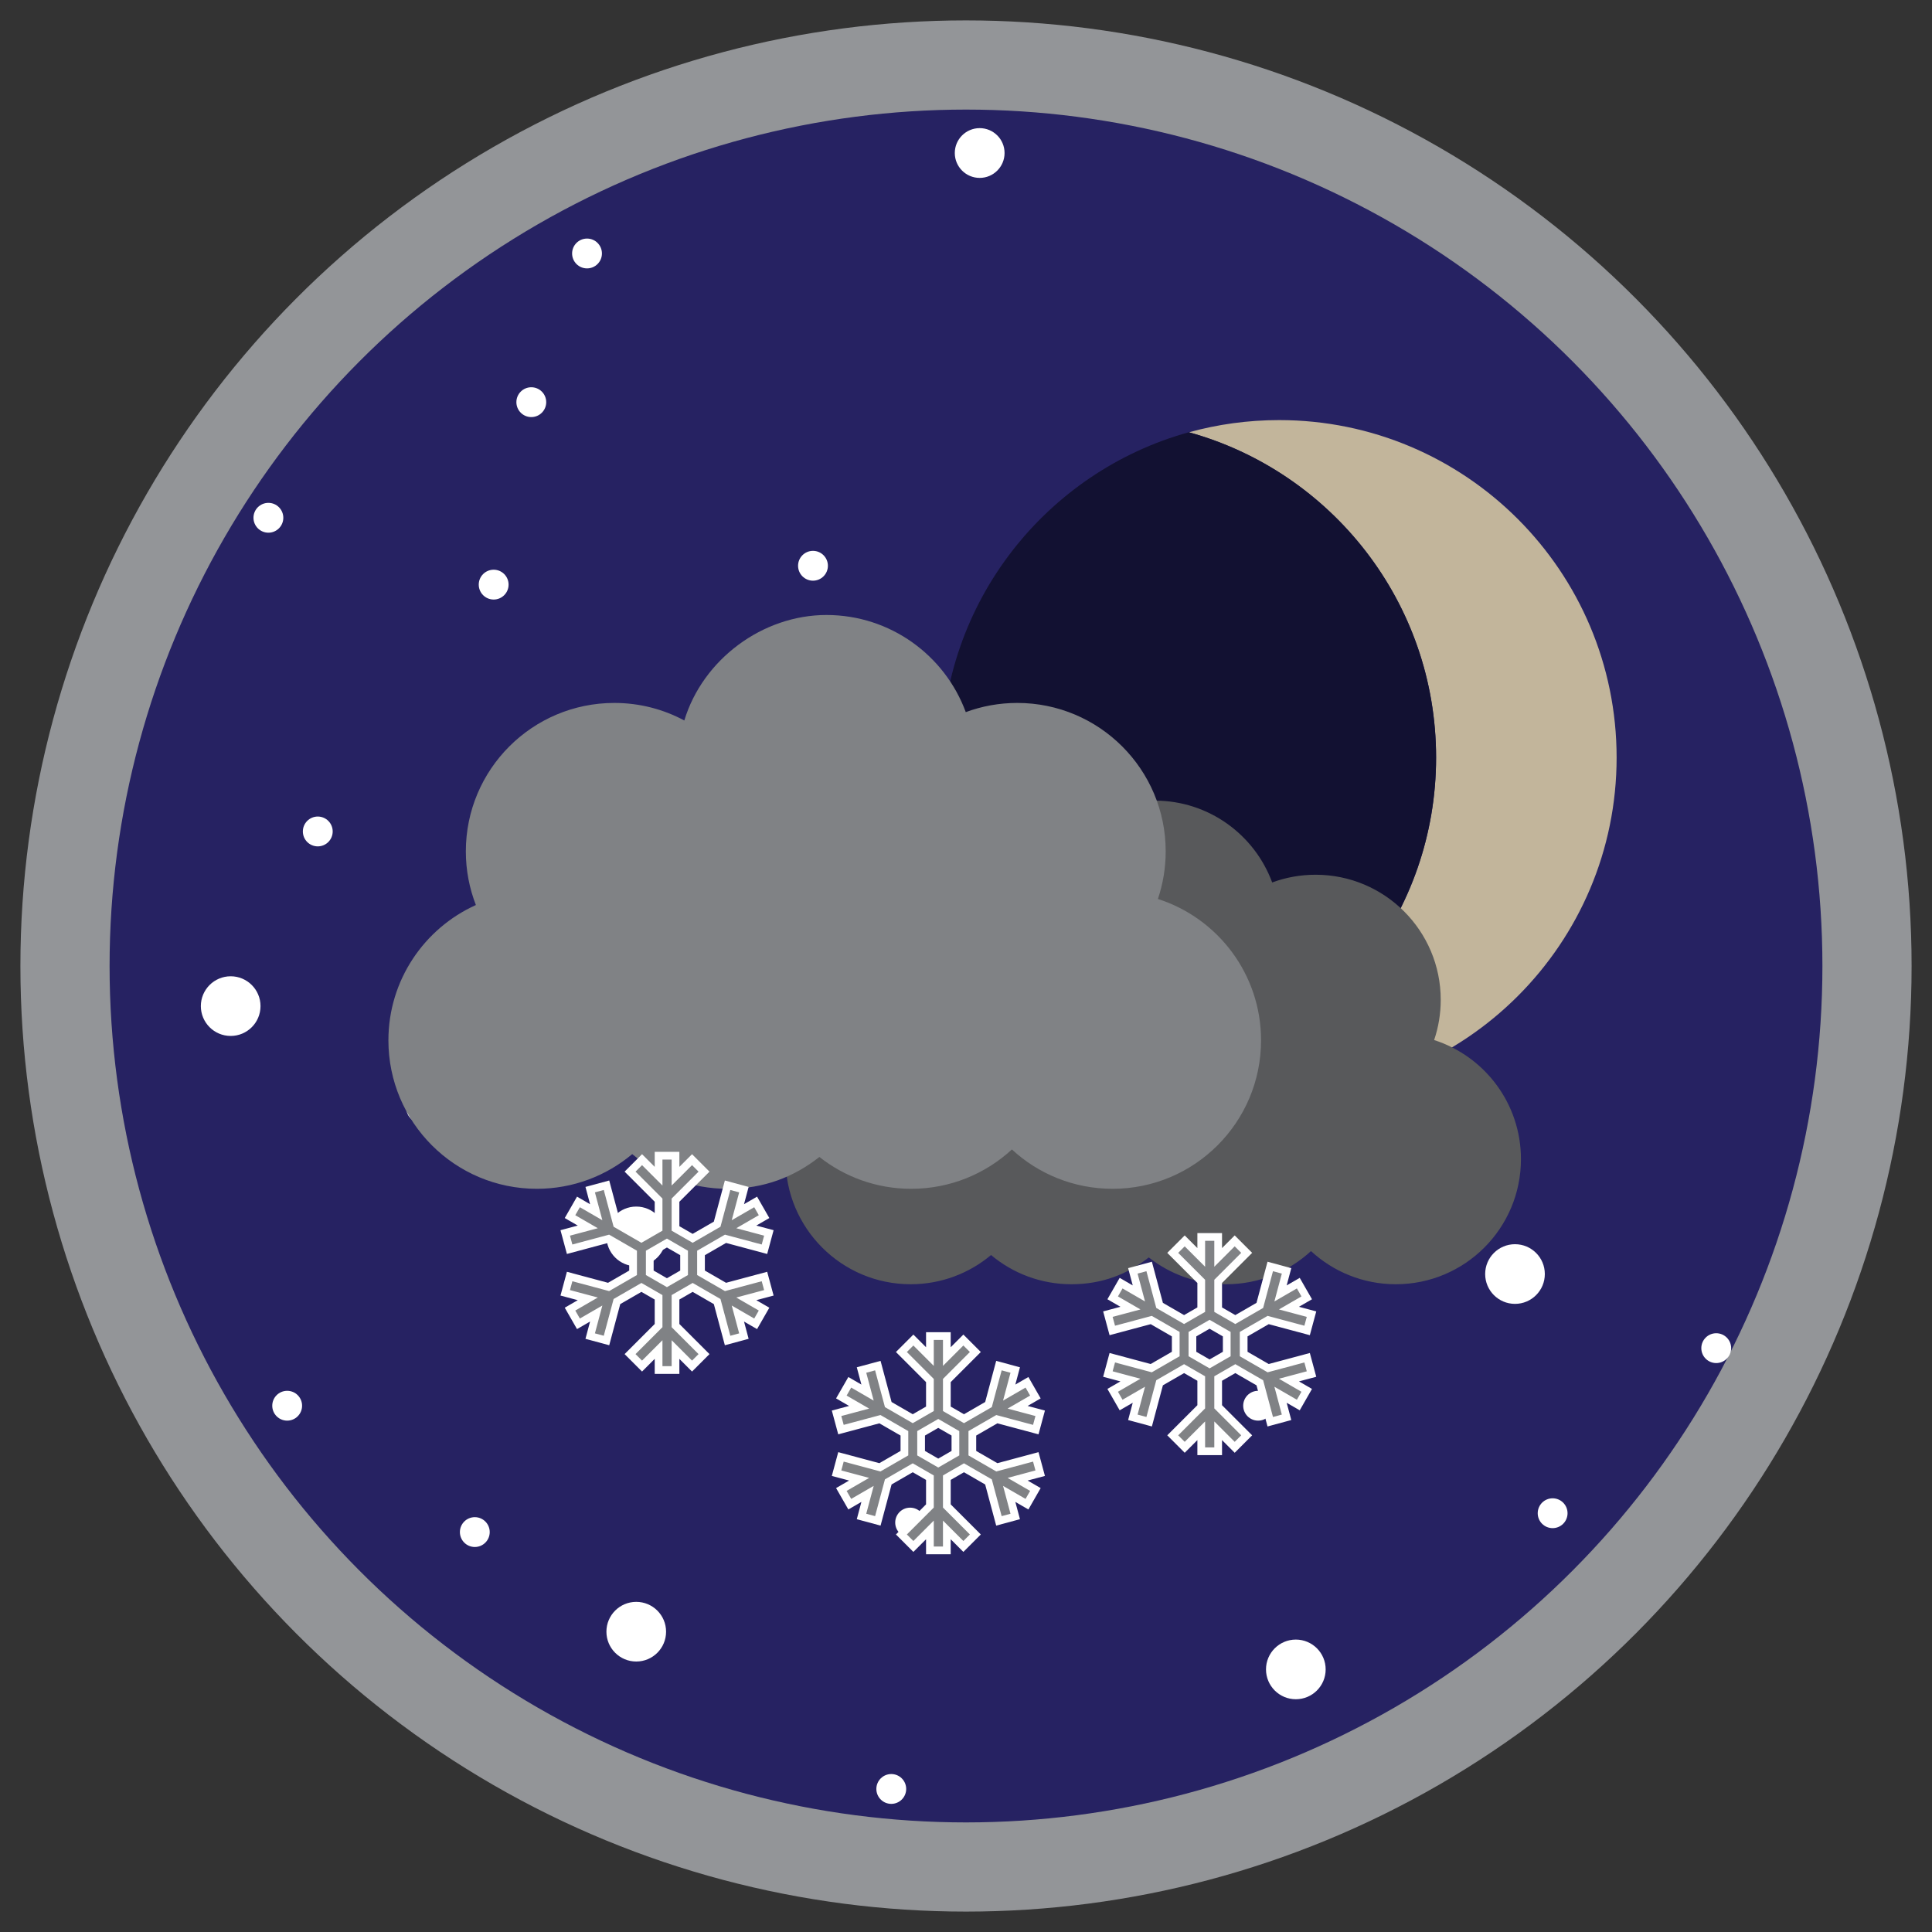 <?xml version="1.0" encoding="UTF-8"?><svg id="b" xmlns="http://www.w3.org/2000/svg" viewBox="0 0 250 250"><rect x="0" y="0" width="250" height="250" fill="#333333" stroke="none"/><defs><style>.c{fill:#fff;}.d{stroke:#fff;stroke-width:1px;}.d,.e{fill:#808285;}.d,.f{stroke-miterlimit:10;}.g{fill:#121132;}.h{fill:#c2b59b;}.f{fill:#262262;stroke:#939598;stroke-width:11.54px;}.i{fill:#58595b;}</style></defs><circle class="c" cx="80.59" cy="84.93" r="1.42"/><circle class="c" cx="73.7" cy="134.68" r="1.42"/><circle class="c" cx="135.91" cy="148.01" r="1.42"/><circle class="c" cx="146.05" cy="101.24" r="1.42"/><circle class="c" cx="112.73" cy="104.82" r="1.42"/><circle class="c" cx="110.94" cy="83.14" r="1.42"/><circle class="c" cx="149.63" cy="132.89" r="1.42"/><circle class="c" cx="84.17" cy="67.59" r="1.42"/><circle class="c" cx="63.87" cy="108.4" r="1.42"/><circle class="c" cx="60.96" cy="162.99" r="1.42"/><circle class="c" cx="181.26" cy="173.21" r="1.42"/><circle class="c" cx="153.27" cy="162.99" r="1.42"/><circle class="c" cx="118.39" cy="199.42" r="1.42"/><circle class="c" cx="120.18" cy="174.1" r="1.42"/><circle class="c" cx="116.6" cy="131.1" r="1.42"/><circle class="c" cx="78.8" cy="175" r="1.42"/><circle class="c" cx="89.46" cy="121.42" r="1.42"/><circle class="c" cx="156.85" cy="61" r="1.42"/><circle class="c" cx="126.79" cy="43.9" r="2.36"/><circle class="c" cx="89.46" cy="53.45" r="1.42"/><circle class="c" cx="59.17" cy="78.57" r="1.42"/><circle class="c" cx="196.81" cy="157.51" r="1.42"/><circle class="c" cx="156.85" cy="188.05" r="2.84"/><circle class="c" cx="177.68" cy="150.47" r="2.84"/><circle class="c" cx="94.15" cy="146.89" r="2.84"/><circle class="c" cx="55.59" cy="125" r="2.84"/><circle class="c" cx="94.15" cy="184.47" r="2.84"/><circle class="f" cx="125" cy="125" r="116.59"/><g><circle class="c" cx="63.88" cy="75.65" r="1.93"/><circle class="c" cx="54.51" cy="143.37" r="1.93"/><circle class="c" cx="139.18" cy="161.51" r="1.93"/><circle class="c" cx="107.63" cy="102.72" r="1.93"/><circle class="c" cx="105.2" cy="73.21" r="1.93"/><circle class="c" cx="68.75" cy="52.04" r="1.93"/><circle class="c" cx="41.12" cy="107.59" r="1.93"/><circle class="c" cx="37.16" cy="181.9" r="1.93"/><circle class="c" cx="200.91" cy="195.81" r="1.93"/><circle class="c" cx="162.8" cy="181.9" r="1.93"/><circle class="c" cx="115.33" cy="231.49" r="1.93"/><circle class="c" cx="117.77" cy="197.02" r="1.93"/><circle class="c" cx="112.9" cy="138.5" r="1.93"/><circle class="c" cx="61.44" cy="198.25" r="1.93"/><circle class="c" cx="75.96" cy="125.32" r="1.93"/><circle class="c" cx="126.77" cy="19.8" r="3.22"/><circle class="c" cx="75.96" cy="32.8" r="1.93"/><circle class="c" cx="34.73" cy="67" r="1.93"/><circle class="c" cx="222.08" cy="174.45" r="1.93"/><circle class="c" cx="167.68" cy="216.02" r="3.86"/><circle class="c" cx="196.04" cy="164.86" r="3.86"/><circle class="c" cx="82.33" cy="159.99" r="3.86"/><circle class="c" cx="29.85" cy="130.19" r="3.86"/><circle class="c" cx="82.33" cy="211.14" r="3.86"/></g><g><path class="h" d="m209.19,98.02c0,24.11-19.55,43.67-43.67,43.67-4.04,0-7.96-.55-11.68-1.58,18.44-5.1,31.99-22.01,31.99-42.08s-13.55-36.99-31.99-42.09c3.72-1.03,7.64-1.58,11.68-1.58,24.11,0,43.67,19.55,43.67,43.68Z"/><path class="g" d="m185.83,98.02c0,20.07-13.55,36.98-31.99,42.08-18.45-5.1-32-22.01-32-42.08s13.55-36.99,32-42.09c18.44,5.1,31.99,22.02,31.99,42.09Z"/></g><path class="i" d="m185.58,134.57c.55-1.63.85-3.37.85-5.19,0-8.94-7.25-16.19-16.19-16.19-1.97,0-3.87.35-5.62,1-2.28-6.18-8.22-10.59-15.19-10.59s-13.49,4.85-15.5,11.5c-2.27-1.22-4.87-1.91-7.64-1.91-8.94,0-16.19,7.25-16.19,16.19,0,2.06.39,4.03,1.09,5.85-5.62,2.54-9.54,8.19-9.54,14.76,0,8.94,7.25,16.19,16.19,16.19,3.96,0,7.59-1.42,10.4-3.78,2.81,2.36,6.44,3.78,10.4,3.78s7.26-1.3,10.01-3.47c2.76,2.17,6.23,3.47,10.01,3.47,4.24,0,8.09-1.63,10.98-4.29,2.89,2.66,6.74,4.29,10.98,4.29,8.94,0,16.19-7.25,16.19-16.19,0-7.21-4.72-13.32-11.24-15.41Z"/><path class="e" d="m149.83,116.33c.65-1.93,1.01-4,1.01-6.16,0-10.61-8.6-19.21-19.21-19.21-2.34,0-4.59.42-6.66,1.19-2.7-7.34-9.76-12.57-18.03-12.57s-16,5.75-18.39,13.65c-2.7-1.45-5.78-2.27-9.06-2.27-10.61,0-19.21,8.6-19.21,19.21,0,2.45.46,4.78,1.3,6.94-6.67,3.01-11.32,9.72-11.32,17.51,0,10.61,8.6,19.21,19.21,19.21,4.7,0,9-1.69,12.34-4.49,3.34,2.8,7.64,4.49,12.34,4.49s8.61-1.54,11.88-4.12c3.27,2.58,7.39,4.12,11.88,4.12,5.03,0,9.6-1.93,13.03-5.09,3.42,3.16,8,5.09,13.03,5.09,10.61,0,19.21-8.6,19.21-19.21,0-8.56-5.6-15.81-13.34-18.29Z"/><path class="d" d="m98.92,165.18l-5.04,1.35-3.17-1.83v-2.57l3.17-1.83,5.04,1.35.57-2.11-2.92-.78,2.3-1.33-1.09-1.9-2.3,1.33.78-2.92-2.11-.57-1.35,5.04-3.17,1.83-2.22-1.28v-3.66l3.69-3.69-1.55-1.55-2.14,2.14v-2.65h-2.19v2.65l-2.14-2.14-1.55,1.55,3.69,3.69v3.66l-2.22,1.28-3.17-1.83-1.35-5.04-2.11.57.78,2.92-2.3-1.33-1.09,1.9,2.3,1.33-2.92.78.57,2.11,5.04-1.35,3.17,1.83v2.57l-3.17,1.83-5.04-1.35-.57,2.11,2.92.78-2.3,1.33,1.09,1.9,2.3-1.33-.78,2.92,2.11.57,1.35-5.04,3.17-1.83,2.22,1.28v3.66l-3.69,3.69,1.55,1.55,2.14-2.14v2.65h2.19v-2.65l2.14,2.14,1.55-1.55-3.69-3.69v-3.66l2.22-1.28,3.17,1.83,1.35,5.04,2.11-.57-.78-2.92,2.3,1.33,1.09-1.9-2.3-1.33,2.92-.78-.57-2.11Zm-10.4-.48l-2.22,1.28-2.22-1.28v-2.57l2.22-1.28,2.22,1.28v2.57Z"/><path class="d" d="m134.03,188.52l-5.04,1.35-3.17-1.83v-2.57l3.17-1.83,5.04,1.35.57-2.11-2.92-.78,2.3-1.33-1.09-1.9-2.3,1.33.78-2.92-2.11-.57-1.35,5.04-3.17,1.83-2.22-1.28v-3.66l3.69-3.69-1.55-1.55-2.14,2.14v-2.65h-2.19v2.65l-2.14-2.14-1.55,1.55,3.69,3.69v3.66l-2.22,1.28-3.17-1.83-1.35-5.04-2.11.57.78,2.92-2.3-1.33-1.09,1.9,2.3,1.33-2.92.78.57,2.11,5.04-1.35,3.17,1.83v2.57l-3.17,1.83-5.04-1.35-.57,2.11,2.92.78-2.3,1.33,1.09,1.9,2.3-1.33-.78,2.92,2.11.57,1.35-5.04,3.17-1.83,2.22,1.28v3.66l-3.69,3.69,1.55,1.55,2.14-2.14v2.65h2.19v-2.65l2.14,2.14,1.55-1.55-3.69-3.69v-3.66l2.22-1.28,3.17,1.83,1.35,5.04,2.11-.57-.78-2.92,2.3,1.33,1.09-1.9-2.3-1.33,2.92-.78-.57-2.11Zm-10.4-.48l-2.22,1.28-2.22-1.28v-2.57l2.22-1.28,2.22,1.28v2.57Z"/><path class="d" d="m169.14,175.69l-5.04,1.35-3.17-1.83v-2.57l3.17-1.83,5.04,1.35.57-2.11-2.92-.78,2.3-1.33-1.09-1.9-2.3,1.33.78-2.92-2.11-.57-1.35,5.04-3.17,1.83-2.22-1.28v-3.66l3.69-3.69-1.55-1.55-2.14,2.14v-2.65h-2.19v2.65l-2.14-2.14-1.55,1.55,3.69,3.69v3.66l-2.22,1.28-3.17-1.83-1.35-5.04-2.11.57.78,2.92-2.3-1.33-1.09,1.9,2.3,1.33-2.92.78.57,2.11,5.04-1.35,3.17,1.83v2.57l-3.17,1.83-5.04-1.35-.57,2.11,2.92.78-2.3,1.33,1.09,1.9,2.3-1.33-.78,2.92,2.11.57,1.35-5.04,3.17-1.83,2.22,1.28v3.66l-3.69,3.69,1.55,1.55,2.14-2.14v2.65h2.19v-2.65l2.14,2.14,1.55-1.55-3.69-3.69v-3.66l2.22-1.28,3.17,1.83,1.35,5.04,2.11-.57-.78-2.92,2.3,1.33,1.09-1.9-2.3-1.33,2.92-.78-.57-2.11Zm-10.4-.48l-2.22,1.28-2.22-1.28v-2.57l2.22-1.28,2.22,1.28v2.57Z"/></svg>